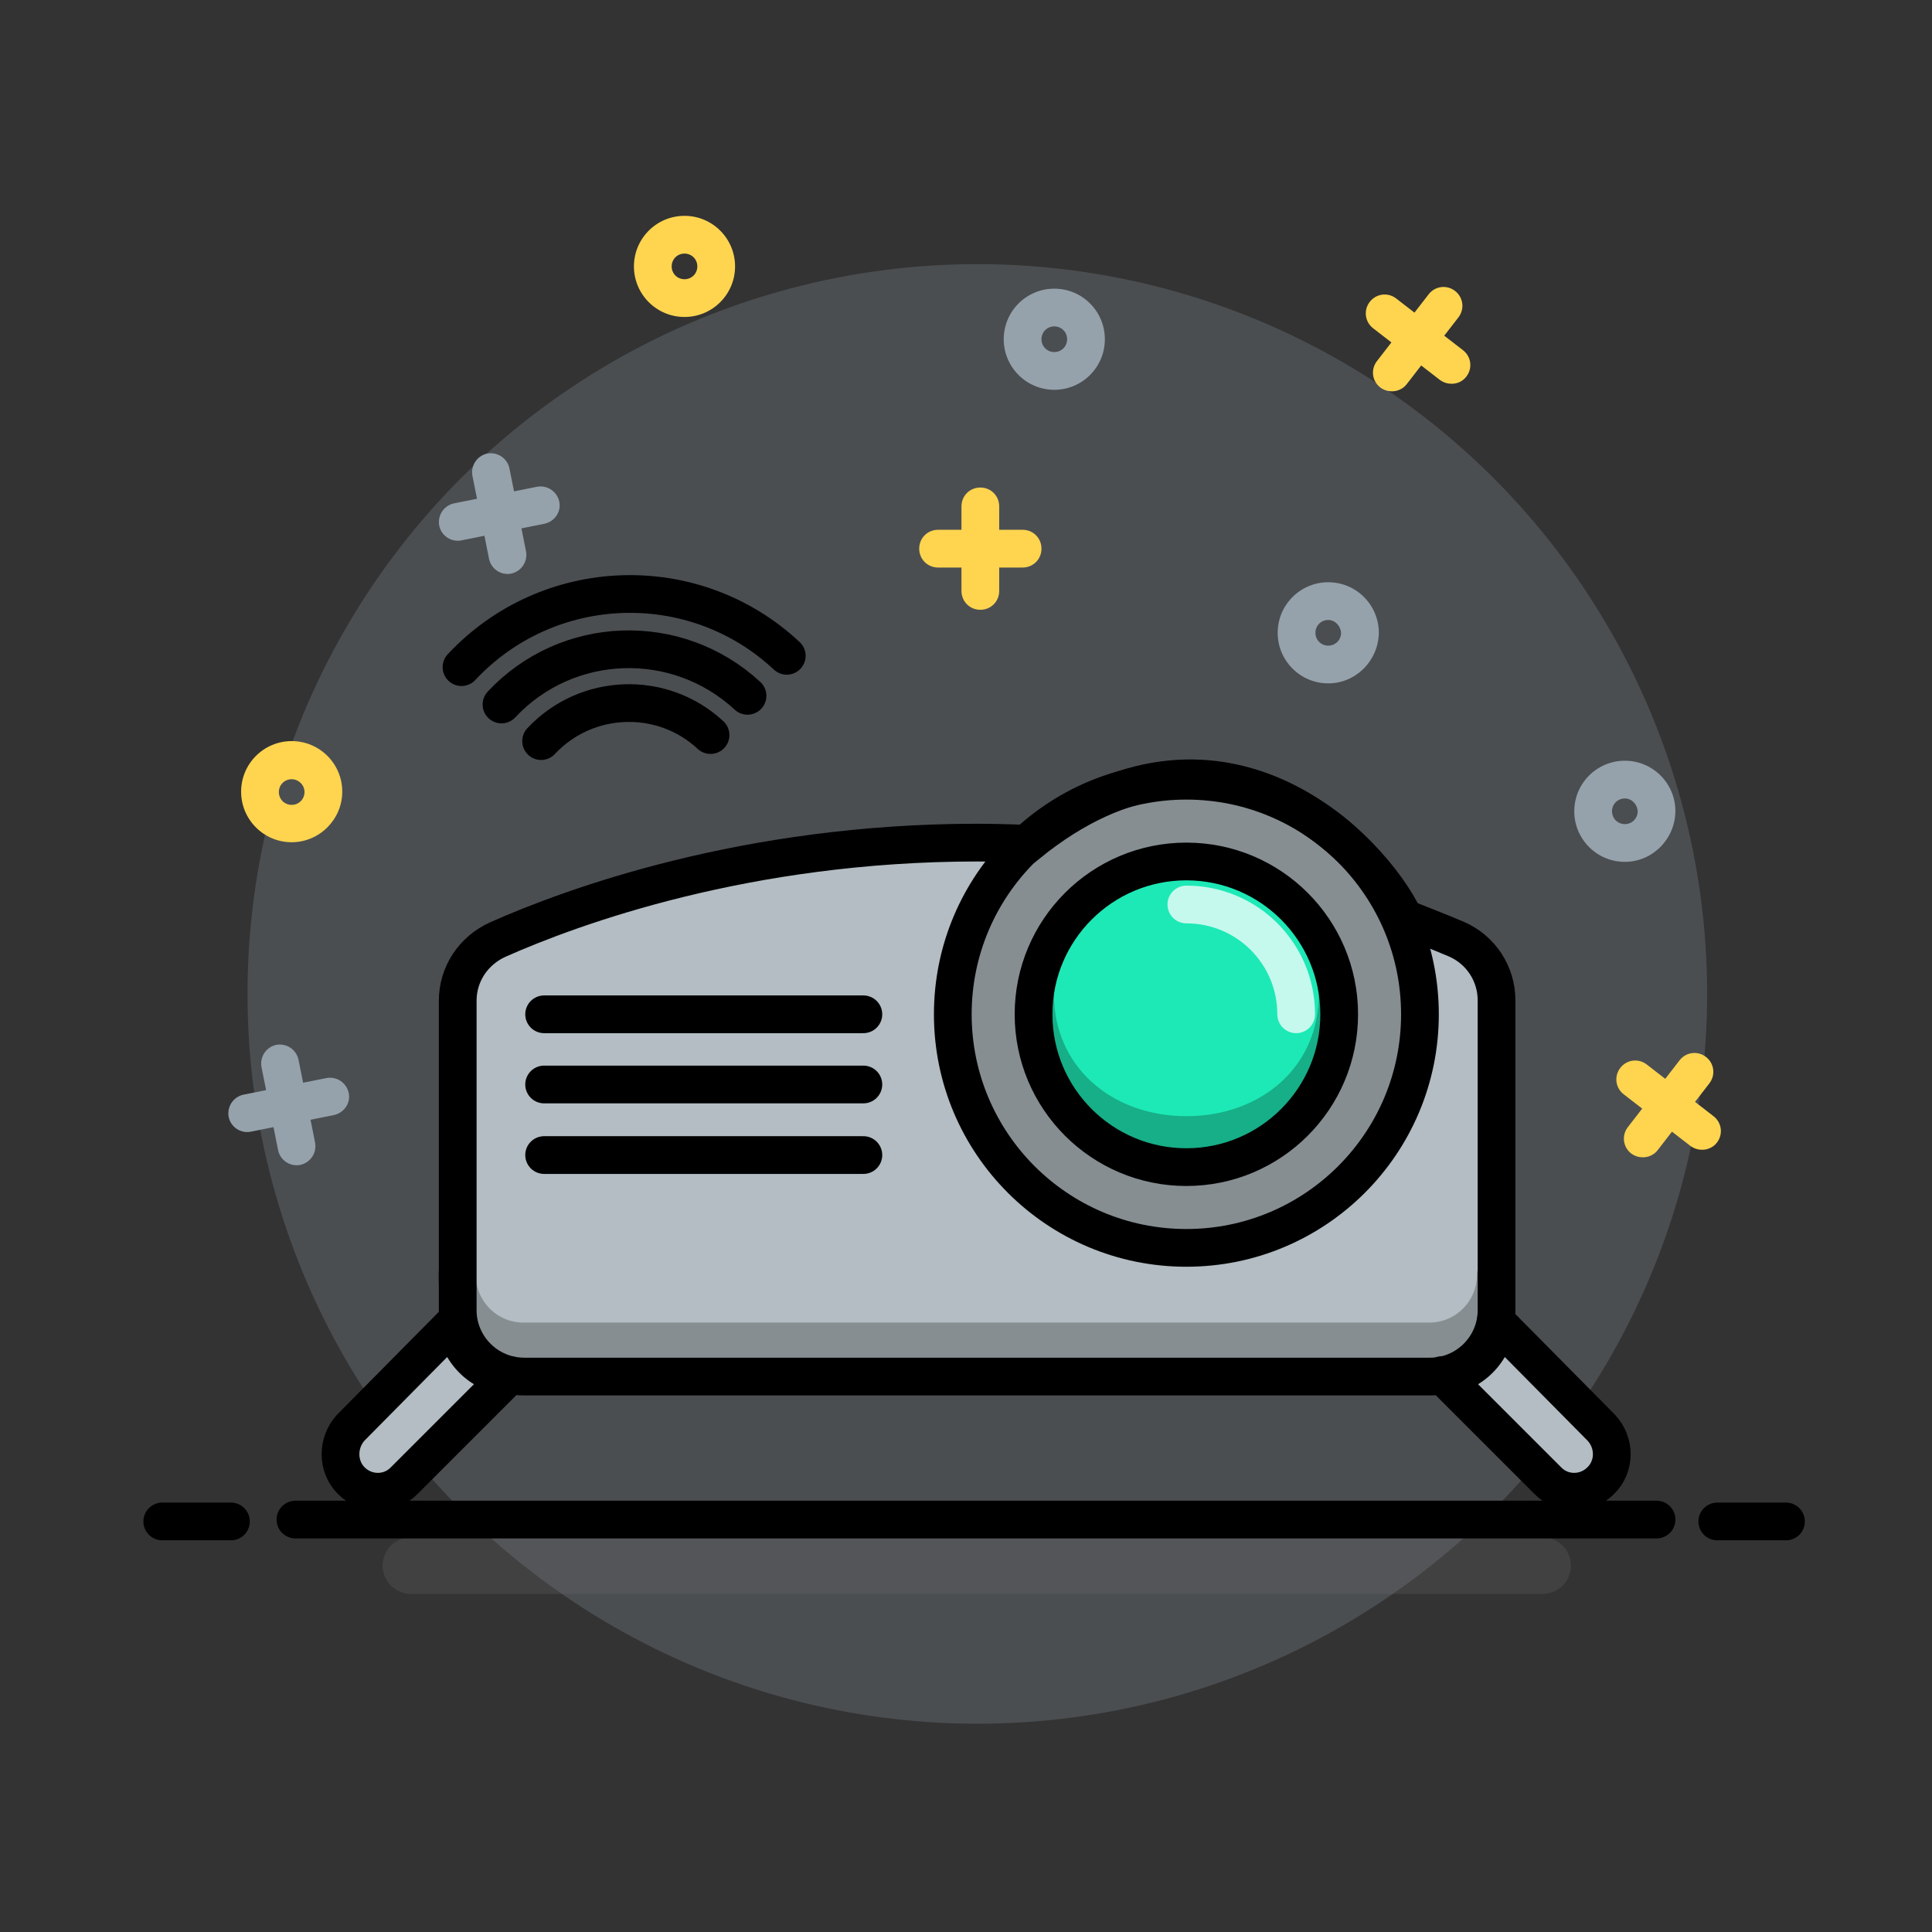 <?xml version="1.0" encoding="utf-8"?>
<!-- Generator: Adobe Illustrator 21.0.0, SVG Export Plug-In . SVG Version: 6.00 Build 0)  -->
<svg version="1.1" id="Layer_1" xmlns="http://www.w3.org/2000/svg" xmlns:xlink="http://www.w3.org/1999/xlink" x="0px" y="0px"
	 viewBox="0 0 512 512" style="enable-background:new 0 0 512 512;" xml:space="preserve">
<rect x="0" y="0" width="512" height="512" fill="#333333" stroke="none"/>
<style type="text/css">
	.st0{opacity:0.25;fill:#95A2AC;}
	.st1{fill:#FFD54F;}
	.st2{fill:#95A2AC;}
	.st3{fill:#B3BDC3;}
	.st4{fill:#1DE9B6;}
	.st5{opacity:0.25;fill:none;stroke:#6F6F6F;stroke-width:15;stroke-linecap:round;stroke-miterlimit:10;}
	.st6{opacity:0.25;}
	.st7{opacity:0.25;fill:none;stroke:#000000;stroke-width:10;stroke-linecap:round;stroke-linejoin:round;stroke-miterlimit:10;}
	.st8{opacity:0.25;fill:none;stroke:#000000;stroke-width:10;stroke-linecap:round;stroke-miterlimit:10;}
	.st9{opacity:0.75;fill:none;stroke:#FFFFFF;stroke-width:10;stroke-linecap:round;stroke-linejoin:round;stroke-miterlimit:10;}
	.st10{fill:none;stroke:#000000;stroke-width:10;stroke-linecap:round;stroke-linejoin:round;stroke-miterlimit:10;}
	.st11{fill:none;stroke:#000000;stroke-width:10;stroke-linecap:round;stroke-miterlimit:10;}
</style>
<g id="background">
	<circle class="st0" cx="259" cy="263.4" r="193.4"/>
	<g>
		<path class="st1" d="M259.8,161.6c-2.8,0-5-2.2-5-5v-22.4c0-2.8,2.2-5,5-5s5,2.2,5,5v22.4C264.8,159.4,262.6,161.6,259.8,161.6z"
			/>
		<path class="st1" d="M271,150.4h-22.4c-2.8,0-5-2.2-5-5s2.2-5,5-5H271c2.8,0,5,2.2,5,5S273.8,150.4,271,150.4z"/>
	</g>
	<g>
		<path class="st2" d="M134.5,152.1c-2.3,0-4.4-1.6-4.9-4l-4.4-22c-0.5-2.7,1.2-5.3,3.9-5.9c2.7-0.5,5.3,1.2,5.9,3.9l4.4,22
			c0.5,2.7-1.2,5.3-3.9,5.9C135.1,152.1,134.8,152.1,134.5,152.1z"/>
		<path class="st2" d="M121.3,143.3c-2.3,0-4.4-1.6-4.9-4c-0.5-2.7,1.2-5.3,3.9-5.9l22-4.4c2.7-0.5,5.3,1.2,5.9,3.9
			s-1.2,5.3-3.9,5.9l-22,4.4C121.9,143.3,121.6,143.3,121.3,143.3z"/>
	</g>
	<g>
		<path class="st1" d="M435.4,306.7c-1.1,0-2.1-0.3-3.1-1c-2.2-1.7-2.6-4.8-0.9-7l13.7-17.7c1.7-2.2,4.8-2.6,7-0.9
			c2.2,1.7,2.6,4.8,0.9,7l-13.7,17.7C438.4,306,436.9,306.7,435.4,306.7z"/>
		<path class="st1" d="M451.1,304.7c-1.1,0-2.1-0.3-3.1-1l-17.7-13.7c-2.2-1.7-2.6-4.8-0.9-7c1.7-2.2,4.8-2.6,7-0.9l17.7,13.7
			c2.2,1.7,2.6,4.8,0.9,7C454.1,304,452.6,304.7,451.1,304.7z"/>
	</g>
	<g>
		<path class="st2" d="M78.6,308.8c-2.3,0-4.4-1.6-4.9-4l-4.4-22c-0.5-2.7,1.2-5.3,3.9-5.9c2.7-0.5,5.3,1.2,5.9,3.9l4.4,22
			c0.5,2.7-1.2,5.3-3.9,5.9C79.3,308.8,79,308.8,78.6,308.8z"/>
		<path class="st2" d="M65.5,300c-2.3,0-4.4-1.6-4.9-4c-0.5-2.7,1.2-5.3,3.9-5.9l22-4.4c2.7-0.5,5.3,1.2,5.9,3.9s-1.2,5.3-3.9,5.9
			l-22,4.4C66.1,300,65.8,300,65.5,300z"/>
	</g>
	<path class="st2" d="M279.4,103.3c-7.4,0-13.4-6-13.4-13.4s6-13.4,13.4-13.4c7.4,0,13.4,6,13.4,13.4S286.8,103.3,279.4,103.3z
		 M279.4,86.5c-1.9,0-3.4,1.5-3.4,3.4s1.5,3.4,3.4,3.4c1.9,0,3.4-1.5,3.4-3.4S281.3,86.5,279.4,86.5z"/>
	<path class="st1" d="M77.3,223.2c-7.4,0-13.4-6-13.4-13.4s6-13.4,13.4-13.4s13.4,6,13.4,13.4S84.6,223.2,77.3,223.2z M77.3,206.5
		c-1.9,0-3.4,1.5-3.4,3.4s1.5,3.4,3.4,3.4s3.4-1.5,3.4-3.4S79.1,206.5,77.3,206.5z"/>
	<path class="st2" d="M352,181.1c-7.4,0-13.4-6-13.4-13.4c0-7.4,6-13.4,13.4-13.4c7.4,0,13.4,6,13.4,13.4
		C365.3,175.1,359.3,181.1,352,181.1z M352,164.3c-1.9,0-3.4,1.5-3.4,3.4c0,1.9,1.5,3.4,3.4,3.4c1.9,0,3.4-1.5,3.4-3.4
		C355.3,165.9,353.8,164.3,352,164.3z"/>
	<g>
		<path class="st1" d="M368.9,103.7c-1.1,0-2.1-0.3-3.1-1c-2.2-1.7-2.6-4.8-0.9-7l13.7-17.7c1.7-2.2,4.8-2.6,7-0.9
			c2.2,1.7,2.6,4.8,0.9,7l-13.7,17.7C371.9,103,370.4,103.7,368.9,103.7z"/>
		<path class="st1" d="M384.7,101.7c-1.1,0-2.1-0.3-3.1-1l-17.7-13.7c-2.2-1.7-2.6-4.8-0.9-7c1.7-2.2,4.8-2.6,7-0.9l17.7,13.7
			c2.2,1.7,2.6,4.8,0.9,7C387.6,101.1,386.2,101.7,384.7,101.7z"/>
	</g>
	<path class="st1" d="M181.4,84c-7.4,0-13.4-6-13.4-13.4s6-13.4,13.4-13.4s13.4,6,13.4,13.4S188.8,84,181.4,84z M181.4,67.2
		c-1.9,0-3.4,1.5-3.4,3.4s1.5,3.4,3.4,3.4s3.4-1.5,3.4-3.4S183.3,67.2,181.4,67.2z"/>
	<path class="st2" d="M430.6,228.4c-7.4,0-13.4-6-13.4-13.4c0-7.4,6-13.4,13.4-13.4s13.4,6,13.4,13.4
		C443.9,222.4,437.9,228.4,430.6,228.4z M430.6,211.6c-1.9,0-3.4,1.5-3.4,3.4c0,1.9,1.5,3.4,3.4,3.4s3.4-1.5,3.4-3.4
		C433.9,213.1,432.4,211.6,430.6,211.6z"/>
</g>
<g id="shock_x5F_color">
	<path class="st3" d="M424.4,378.4l-27.9-28.2c0.2-1,0.3-2,0.3-3.1v-82c0-7.1-4.2-13.4-10.6-16.2c-3.7-1.6-13.9-5.6-13.9-5.6
		c-8.5-18.1-49-60.9-99.7-19.7c0,0-7.9-0.3-13.4-0.3c-61.2,0-107.3,16.9-127.1,25.7c-6.4,2.9-10.6,9.1-10.6,16.2v82
		c0,9.7,7.9,17.6,17.6,17.6h240.1c1.1,0,2.2-0.1,3.2-0.3l28,28c3.9,3.9,10.2,3.9,14,0S428.2,382.3,424.4,378.4z M382.3,364.5
		c7.2-1.3,12.8-7,14.2-14.2C396.7,357.3,390,364.8,382.3,364.5z"/>
	<path class="st3" d="M121.2,350.2l-27.9,28.2c-3.9,3.9-3.9,10.2,0,14h0c3.9,3.9,10.2,3.9,14,0l28-28
		C127.6,364.8,120.9,357.2,121.2,350.2z"/>
</g>
<circle id="color" class="st4" cx="314.4" cy="268.8" r="40.5"/>
<g id="shadows-lights">
	<line class="st5" x1="408.8" y1="414.9" x2="108.9" y2="414.9"/>
	<path class="st6" d="M314.4,206.9c-34.2,0-61.8,27.7-61.8,61.8c0,34.2,27.7,61.9,61.8,61.9s61.9-27.7,61.9-61.9
		C376.3,234.6,348.6,206.9,314.4,206.9z M314.4,309.2c-22.3,0-40.5-18.1-40.5-40.5c0-22.3,18.1-40.4,40.5-40.4
		c22.3,0,40.5,18.1,40.5,40.4C354.9,291.1,336.8,309.2,314.4,309.2z"/>
	<path class="st7" d="M274.3,263.4c0,22.3,17.8,37.4,40.1,37.4c22.3,0,40.1-15,40.1-37.4"/>
	<path class="st8" d="M121.1,337.9c0,9.7,7.9,17.6,17.6,17.6h240.1c9.7,0,17.6-7.9,17.6-17.6"/>
	<path class="st9" d="M343.5,268.8c0-16.1-13-29.1-29.1-29.1"/>
</g>
<g id="lines">
	<line class="st10" x1="473.3" y1="403.2" x2="455.1" y2="403.2"/>
	<line class="st10" x1="439" y1="402.7" x2="78.3" y2="402.7"/>
	<line class="st10" x1="61.2" y1="403.2" x2="43" y2="403.2"/>
	<line class="st10" x1="144.2" y1="268.8" x2="228.8" y2="268.8"/>
	<line class="st10" x1="144.2" y1="287.4" x2="228.8" y2="287.4"/>
	<line class="st10" x1="144.2" y1="306.1" x2="228.8" y2="306.1"/>
	<g>
		<path class="st11" d="M122.3,176.8c23-24.6,61.6-26,86.2-3"/>
		<path class="st11" d="M132.9,186.7c17.4-18.6,46.5-19.6,65.2-2.3"/>
		<path class="st11" d="M143.4,196.4c12-12.8,32.1-13.5,44.9-1.6"/>
	</g>
	<circle class="st10" cx="314.4" cy="268.8" r="61.9"/>
	<path class="st11" d="M396.6,265.1c0-7.1-4.2-13.4-10.6-16.2c-3.7-1.6-13.9-5.6-13.9-5.6c-8.5-18.1-49-60.9-99.7-19.7
		c0,0-7.9-0.3-13.4-0.3c-61.2,0-107.3,16.9-127.1,25.7c-6.4,2.9-10.6,9.1-10.6,16.2v82c0,9.7,7.9,17.6,17.6,17.6h240.1
		c9.7,0,17.6-7.9,17.6-17.6V265.1z"/>
	<g>
		<path class="st10" d="M424.2,392.4L424.2,392.4c-3.9,3.9-10.2,3.9-14,0l-28-28c7.8,0.3,14.4-7.3,14.2-14.3l27.9,28.2
			C428.1,382.3,428.1,388.6,424.2,392.4z"/>
	</g>
	<g>
		<path class="st10" d="M93.1,392.4L93.1,392.4c3.9,3.9,10.2,3.9,14,0l28-28c-7.8,0.3-14.4-7.3-14.2-14.3l-27.9,28.2
			C89.3,382.3,89.3,388.6,93.1,392.4z"/>
	</g>
	<circle class="st10" cx="314.4" cy="268.8" r="40.5"/>
</g>
</svg>
